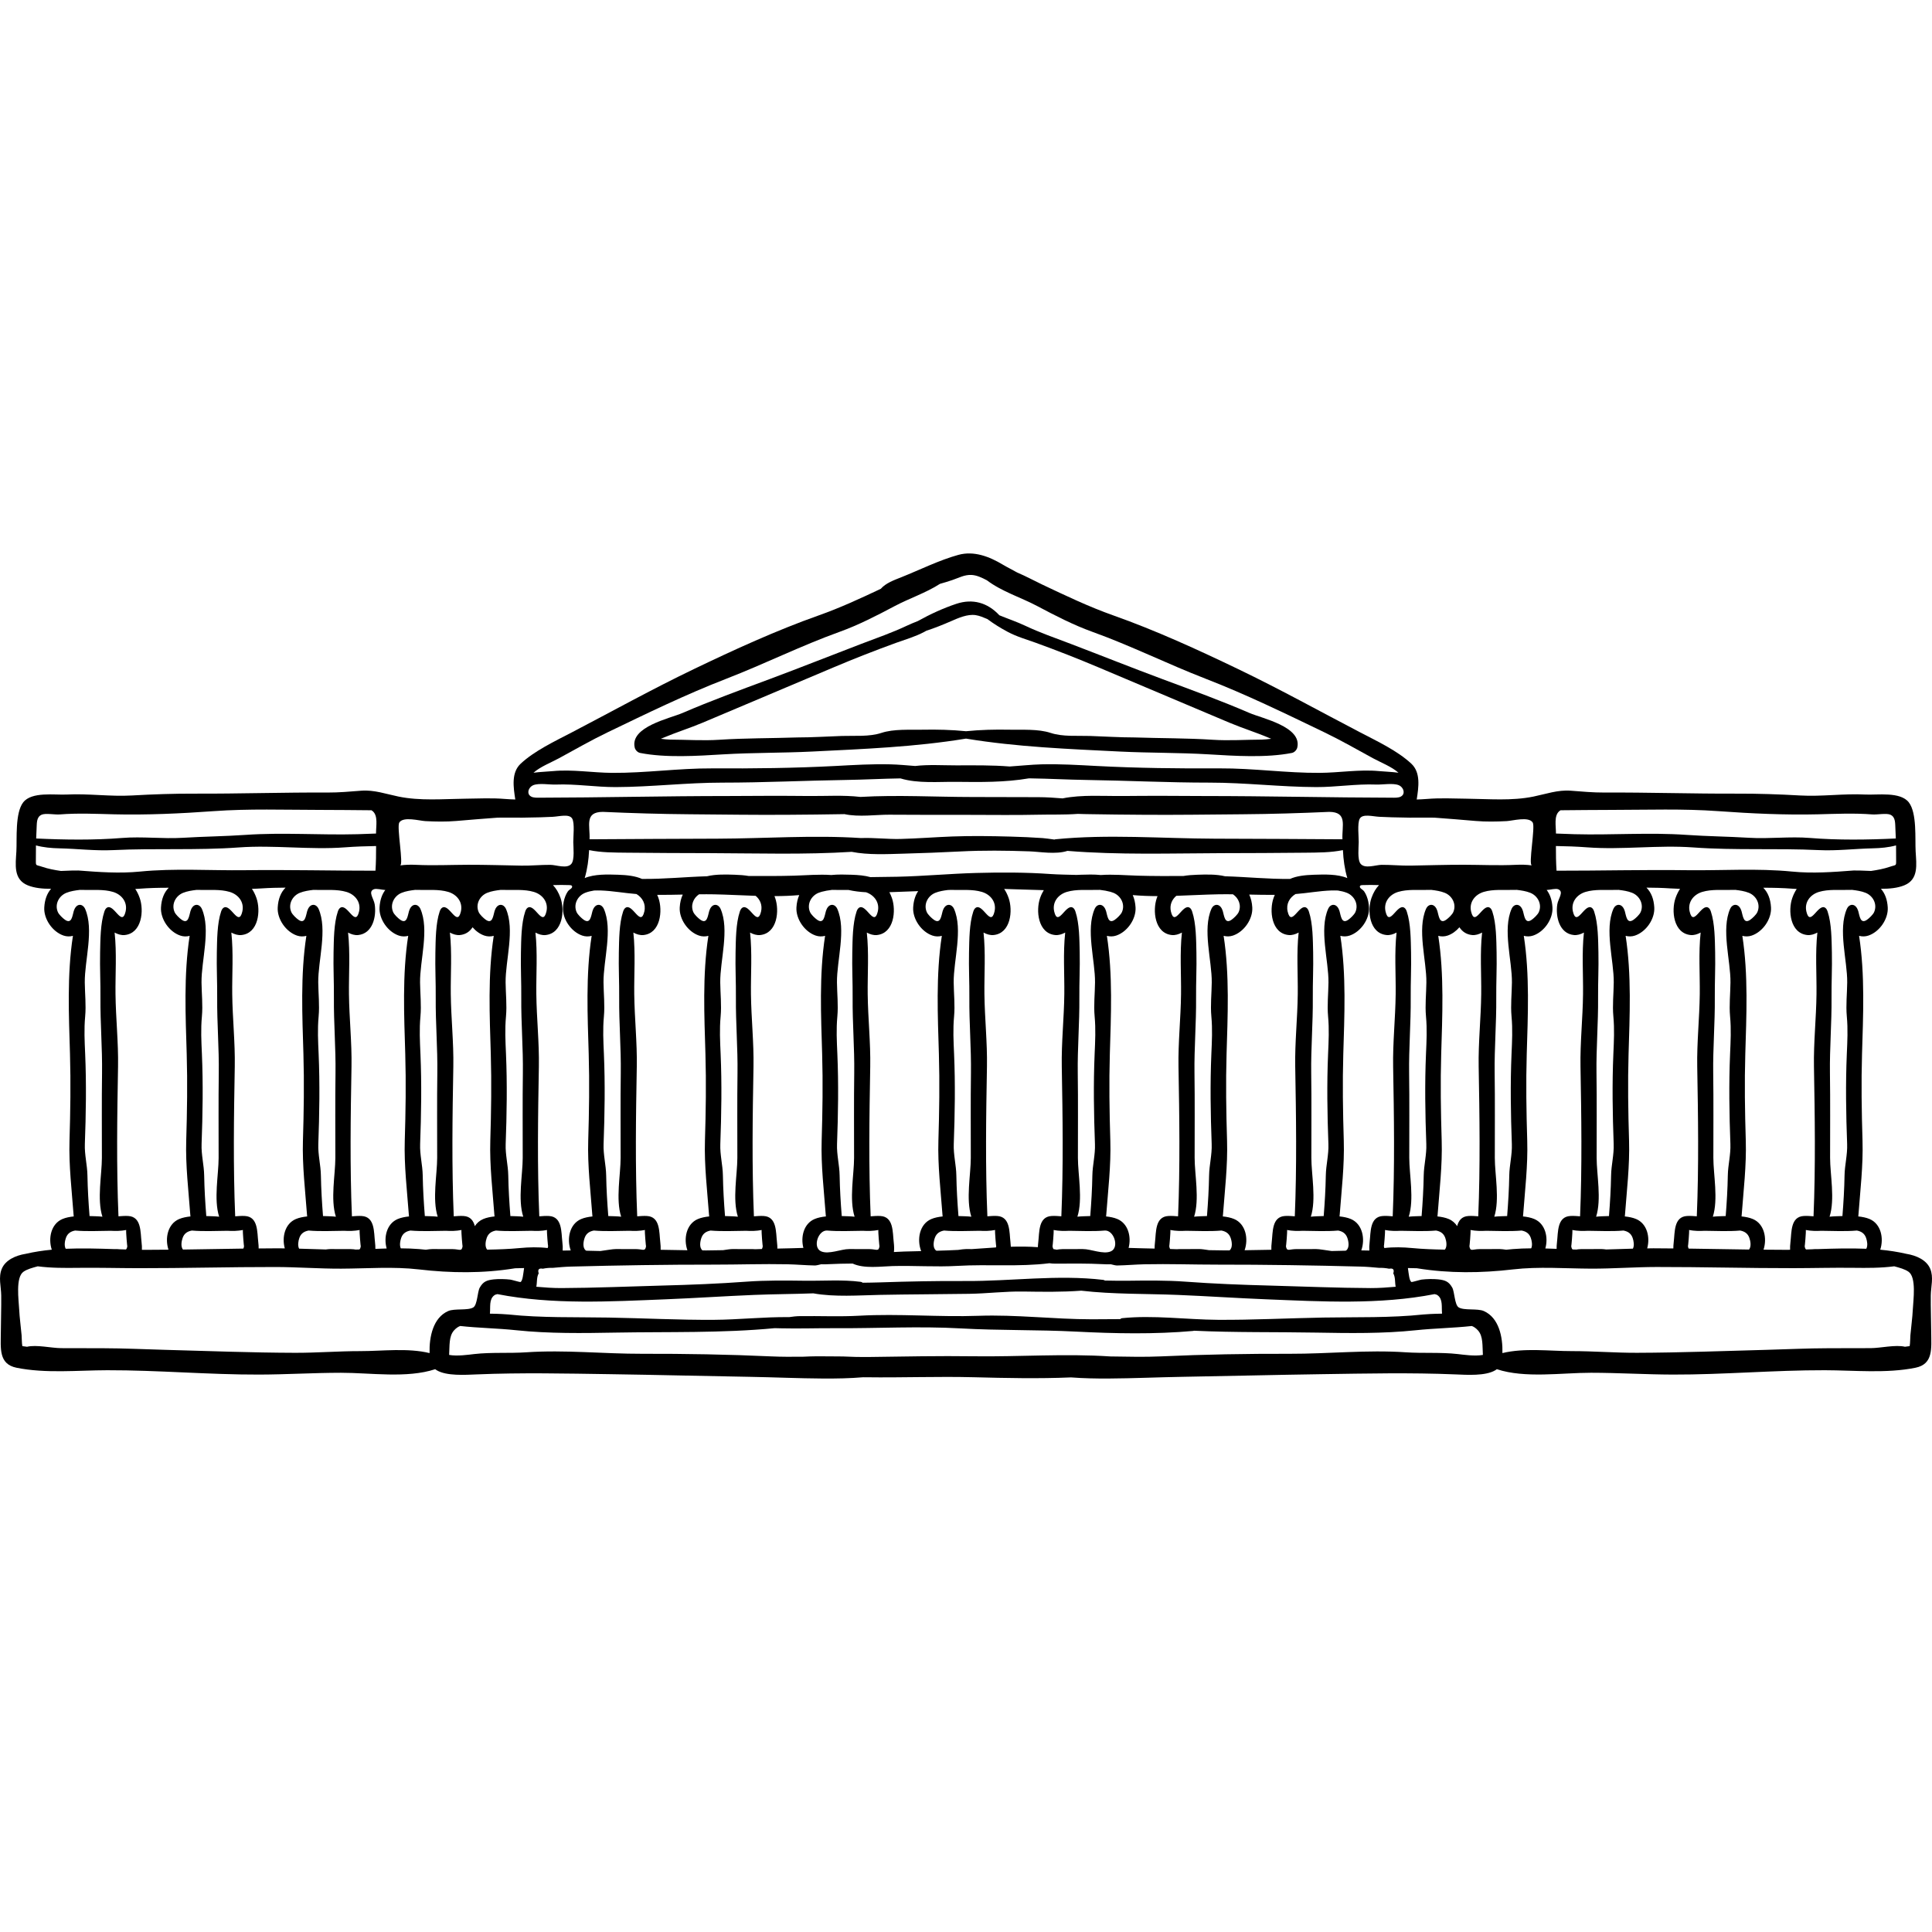 <?xml version="1.0" encoding="iso-8859-1"?>
<!-- Generator: Adobe Illustrator 19.0.0, SVG Export Plug-In . SVG Version: 6.00 Build 0)  -->
<svg version="1.1" id="Layer_1" xmlns="http://www.w3.org/2000/svg" xmlns:xlink="http://www.w3.org/1999/xlink" x="0px" y="0px"
	 viewBox="0 0 512 512" style="enable-background:new 0 0 512 512;" xml:space="preserve">
<g>
	<g>
		<path d="M511.68,343.313c0.03-2.378,0.799-4.806-0.159-7.088c-0.956-2.278-3.598-3.514-6.35-3.952
			c-2.254-0.521-4.556-0.872-6.889-1.091c0.992-3.002,0.216-6.844-2.825-8.129c-0.88-0.371-1.918-0.576-3.004-0.69
			c0.011-0.067,0.029-0.128,0.034-0.199c0.488-6.582,1.301-13.308,1.099-19.876c-0.234-7.613-0.353-15.357-0.13-22.972
			c0.291-9.921,0.822-21.035-0.781-31.31c0.799,0.218,1.65,0.21,2.482-0.071c2.974-1.009,5.293-4.42,5.114-7.47
			c-0.121-2.033-0.711-3.679-1.807-4.928c2.218,0.024,4.412-0.193,6.182-0.913c3.863-1.572,3.216-5.512,3.017-9.01
			c-0.185-3.246,0.387-10.141-1.803-12.973c-2.247-2.909-8.339-1.916-11.533-2.079c-5.765-0.296-11.512,0.578-17.272,0.249
			c-5.577-0.32-11.186-0.508-16.774-0.487c-11.693,0.045-23.426-0.352-35.147-0.291c-2.985,0.016-5.975-0.272-8.922-0.491
			c-3.38-0.251-6.558,0.889-9.823,1.558c-5.753,1.178-11.808,0.632-17.637,0.565c-3.622-0.042-6.999-0.234-10.687,0.072
			c-0.859,0.071-1.737,0.108-2.62,0.137c0.507-3.282,1.094-7.131-1.421-9.481c-3.651-3.411-9.055-5.955-13.484-8.263
			c-10.799-5.629-21.332-11.49-32.352-16.782c-10.71-5.143-21.93-10.29-33.128-14.249c-6.498-2.298-12.658-5.247-18.891-8.2
			c-1.973-0.935-4.253-2.179-6.612-3.18c-1.251-0.718-2.581-1.351-3.775-2.067c-3.576-2.146-7.657-3.744-11.818-2.599
			c-5.034,1.385-10.179,3.956-15.062,5.905c-1.949,0.777-4.121,1.537-5.488,3.087c-5.415,2.56-10.815,5.054-16.471,7.054
			c-11.198,3.96-22.419,9.107-33.128,14.249c-11.02,5.291-21.553,11.152-32.352,16.782c-4.43,2.309-9.833,4.852-13.484,8.263
			c-2.515,2.35-1.929,6.199-1.421,9.481c-0.883-0.029-1.761-0.066-2.62-0.137c-3.687-0.306-7.065-0.114-10.687-0.072
			c-5.828,0.067-11.883,0.614-17.637-0.565c-3.267-0.67-6.443-1.809-9.823-1.558c-2.947,0.219-5.938,0.507-8.922,0.491
			c-11.72-0.061-23.453,0.336-35.146,0.291c-5.59-0.021-11.197,0.167-16.774,0.487c-5.759,0.329-11.506-0.545-17.272-0.249
			c-3.195,0.164-9.285-0.83-11.533,2.079c-2.189,2.832-1.617,9.727-1.803,12.973c-0.2,3.498-0.846,7.438,3.017,9.01
			c1.771,0.72,3.964,0.938,6.182,0.913c-1.095,1.249-1.686,2.896-1.807,4.928c-0.181,3.049,2.138,6.461,5.114,7.47
			c0.832,0.282,1.683,0.289,2.482,0.071c-1.601,10.275-1.07,21.388-0.781,31.31c0.223,7.615,0.103,15.359-0.13,22.972
			c-0.201,6.567,0.612,13.293,1.099,19.876c0.005,0.07,0.024,0.132,0.034,0.199c-1.086,0.113-2.124,0.318-3.004,0.69
			c-3.042,1.285-3.817,5.128-2.825,8.129c-2.333,0.218-4.634,0.57-6.889,1.091c-2.752,0.438-5.394,1.673-6.35,3.952
			c-0.958,2.283-0.19,4.711-0.159,7.088c0.041,3.249-0.092,6.568-0.104,9.817c-0.016,4.136-0.617,8.368,4.16,9.336
			c7.718,1.563,16.229,0.676,24.048,0.659c13.446-0.029,26.853,1.19,40.294,1.152c7.225-0.021,14.415-0.472,21.627-0.478
			c7.839-0.008,17.486,1.525,24.983-0.945c0.117,0.085,0.23,0.17,0.369,0.255c2.607,1.589,7.581,1.247,10.697,1.118
			c11.791-0.491,23.548-0.227,35.351-0.055c12.29,0.18,24.574,0.495,36.872,0.701c6.526,0.11,13.046,0.418,19.586,0.452
			c3.421,0.018,7.007-0.043,10.533-0.338c0.257,0.001,0.517,0,0.771,0.003c9.505,0.131,19.044-0.252,28.54-0.009
			c8.496,0.219,17.164,0.41,25.786,0.045c3.343,0.255,6.729,0.314,9.968,0.297c6.539-0.036,13.059-0.342,19.586-0.452
			c12.298-0.206,24.582-0.522,36.872-0.701c11.802-0.172,23.559-0.435,35.35,0.055c3.116,0.129,8.09,0.472,10.697-1.118
			c0.139-0.085,0.252-0.17,0.369-0.255c7.499,2.47,17.144,0.938,24.983,0.945c7.211,0.006,14.402,0.458,21.627,0.478
			c13.44,0.038,26.848-1.182,40.294-1.152c7.82,0.017,16.329,0.903,24.048-0.659c4.777-0.968,4.176-5.2,4.16-9.336
			C511.771,349.882,511.638,346.562,511.68,343.313z M494.528,328.044c0.283,0.793,0.515,2.074,0.057,2.894
			c-4.271-0.183-8.6-0.052-12.874,0.088c-0.268,0.001-0.536,0-0.805,0.002c-0.282,0.002-0.526,0.023-0.752,0.048
			c-0.506,0.016-1.011,0.031-1.515,0.045c-0.186-0.117-0.305-0.365-0.382-0.882c0.033,0.223,0.385-3.772,0.3-4.276
			c1.414,0.272,2.776,0.286,4.133,0.209c3.1,0.037,6.37,0.194,9.398-0.065C493.17,326.306,494.084,326.8,494.528,328.044z
			 M464.522,323.054c-0.881-0.372-1.918-0.576-3.004-0.69c0.011-0.067,0.029-0.128,0.034-0.199
			c0.488-6.582,1.301-13.308,1.099-19.876c-0.234-7.613-0.353-15.357-0.13-22.972c0.291-9.921,0.822-21.035-0.781-31.31
			c0.799,0.218,1.65,0.21,2.482-0.071c2.974-1.009,5.293-4.42,5.114-7.47c-0.129-2.184-0.79-3.928-2.048-5.204
			c2.606-0.004,5.214,0.058,7.823,0.26c0.346,0.027,0.692,0.043,1.038,0.065c-0.452,0.668-0.845,1.449-1.172,2.374
			c-1.179,3.339-0.586,9.398,4.01,9.837c0.832,0.08,1.768-0.185,2.636-0.657c-0.583,5.373-0.172,11.08-0.233,16.295
			c-0.074,6.441-0.787,12.827-0.673,19.246c0.235,13.149,0.436,26.516-0.113,39.651c-0.88-0.075-1.752-0.132-2.585-0.085
			c-3.535,0.202-3.214,4.274-3.529,6.914c-0.09,0.76-0.127,1.44-0.099,2.045c-0.409,0.003-0.819,0.01-1.225,0.01
			c-1.939,0.001-3.878-0.022-5.817-0.04C468.339,328.178,467.563,324.337,464.522,323.054z M433.588,323.054
			c-0.88-0.372-1.918-0.576-3.004-0.69c0.011-0.067,0.029-0.128,0.034-0.199c0.488-6.582,1.301-13.308,1.099-19.876
			c-0.234-7.613-0.353-15.357-0.13-22.972c0.291-9.921,0.822-21.035-0.78-31.31c0.799,0.218,1.65,0.21,2.481-0.071
			c2.974-1.009,5.293-4.42,5.114-7.47c-0.13-2.199-0.798-3.955-2.075-5.234c2.117,0.011,4.232,0.059,6.343,0.204
			c0.856,0.058,1.711,0.082,2.567,0.115c-0.462,0.675-0.861,1.47-1.194,2.41c-1.179,3.339-0.586,9.398,4.01,9.837
			c0.832,0.08,1.768-0.185,2.636-0.657c-0.583,5.373-0.172,11.08-0.233,16.295c-0.075,6.441-0.787,12.827-0.673,19.246
			c0.235,13.149,0.436,26.516-0.113,39.651c-0.88-0.075-1.752-0.132-2.585-0.085c-3.535,0.202-3.213,4.274-3.529,6.914
			c-0.073,0.617-0.108,1.177-0.106,1.691c-1.757-0.017-3.514-0.04-5.272-0.041c-0.553,0-1.105,0.018-1.658,0.024
			C437.345,327.893,436.515,324.289,433.588,323.054z M416.69,325.963c1.414,0.272,2.776,0.286,4.133,0.209
			c3.1,0.037,6.37,0.194,9.398-0.065c1.081,0.198,1.996,0.692,2.44,1.936c0.28,0.783,0.508,2.043,0.073,2.863
			c-2.36,0.069-4.718,0.153-7.08,0.215c-0.497-0.066-0.924-0.11-1.232-0.108c-1.794,0.015-3.589-0.005-5.383,0.012
			c-0.538,0.005-0.957,0.068-1.3,0.12c-0.323-0.009-0.646-0.017-0.97-0.028c-0.184-0.118-0.303-0.366-0.379-0.88
			C416.423,330.462,416.777,326.467,416.69,325.963z M427.661,260.365c-0.032,2.981-0.375,6.02-0.103,8.987
			c0.315,3.45,0.148,6.515-0.001,9.965c-0.339,7.887-0.207,15.986,0.085,23.872c0.106,2.853-0.637,5.505-0.686,8.338
			c-0.061,3.594-0.271,7.063-0.552,10.639c-0.003,0.036,0.003,0.066,0.002,0.1c-0.655,0.019-1.288,0.044-1.865,0.061
			c-0.513,0.016-1.032,0.059-1.552,0.112c1.472-4.614,0.143-11.151,0.138-15.577c-0.009-7.481,0.065-14.968-0.04-22.45
			c-0.094-6.687,0.483-13.285,0.422-19.99c-0.036-4,0.18-7.999,0.09-12c-0.073-3.295-0.073-7.7-1.124-10.831
			c-0.127-0.38-0.298-0.77-0.623-1.005c-1.88-1.349-4.006,5.273-5.006,0.991c-0.588-2.518,1.064-4.536,3.339-5.214
			c2.537-0.756,5.362-0.447,7.964-0.525c0.283-0.009,0.542-0.011,0.8-0.013c1.233,0.15,2.455,0.328,3.574,0.775
			c1.979,0.788,3.183,3.03,2.269,5.114c-0.294,0.67-1.281,1.604-1.879,2.026c-1.789,1.261-1.959-1.028-2.33-2.301
			c-0.229-0.785-0.771-1.624-1.588-1.65c-0.615-0.02-1.158,0.459-1.407,1.022C425.14,246.338,427.724,254.539,427.661,260.365z
			 M458.593,260.365c-0.032,2.981-0.375,6.02-0.103,8.987c0.315,3.45,0.148,6.515-0.001,9.965
			c-0.339,7.887-0.207,15.986,0.085,23.872c0.106,2.853-0.637,5.505-0.686,8.338c-0.061,3.594-0.271,7.063-0.552,10.639
			c-0.003,0.036,0.003,0.066,0.002,0.1c-0.655,0.019-1.288,0.044-1.865,0.061c-0.511,0.016-1.03,0.059-1.552,0.112
			c1.472-4.614,0.143-11.151,0.138-15.577c-0.009-7.481,0.065-14.968-0.04-22.45c-0.094-6.687,0.483-13.285,0.422-19.99
			c-0.037-4,0.18-7.999,0.09-12c-0.073-3.295-0.073-7.7-1.124-10.831c-0.127-0.38-0.297-0.77-0.623-1.005
			c-1.88-1.349-4.006,5.273-5.006,0.991c-0.588-2.518,1.064-4.536,3.339-5.214c2.537-0.756,5.362-0.447,7.964-0.525
			c0.283-0.009,0.542-0.011,0.8-0.013c1.233,0.15,2.455,0.328,3.574,0.775c1.979,0.788,3.183,3.03,2.269,5.114
			c-0.294,0.67-1.281,1.604-1.879,2.026c-1.789,1.261-1.959-1.028-2.33-2.301c-0.229-0.785-0.771-1.624-1.588-1.65
			c-0.615-0.02-1.158,0.459-1.407,1.022C456.074,246.338,458.658,254.539,458.593,260.365z M447.624,325.963
			c1.414,0.272,2.776,0.286,4.133,0.209c3.1,0.037,6.37,0.194,9.398-0.065c1.081,0.198,1.995,0.692,2.44,1.936
			c0.309,0.864,0.558,2.308-0.083,3.101c-2.692-0.037-5.385-0.081-8.078-0.127c-0.025,0-0.055-0.002-0.078-0.002h-0.079
			c-2.588-0.045-5.176-0.088-7.766-0.124c-0.078-0.15-0.142-0.347-0.187-0.651C447.357,330.462,447.709,326.467,447.624,325.963z
			 M496.662,241.715c-0.294,0.67-1.281,1.604-1.879,2.026c-1.789,1.261-1.959-1.028-2.33-2.301c-0.229-0.785-0.771-1.624-1.588-1.65
			c-0.615-0.02-1.158,0.459-1.407,1.022c-2.45,5.525,0.134,13.728,0.07,19.552c-0.032,2.981-0.375,6.02-0.103,8.987
			c0.315,3.45,0.148,6.515-0.001,9.965c-0.339,7.887-0.207,15.986,0.085,23.872c0.106,2.853-0.637,5.504-0.686,8.338
			c-0.061,3.594-0.271,7.063-0.552,10.639c-0.003,0.036,0.003,0.066,0.002,0.1c-0.655,0.019-1.288,0.044-1.865,0.061
			c-0.511,0.016-1.032,0.059-1.552,0.112c1.472-4.614,0.143-11.151,0.138-15.577c-0.009-7.482,0.065-14.968-0.04-22.45
			c-0.094-6.687,0.483-13.285,0.422-19.99c-0.037-4,0.18-7.999,0.09-12c-0.073-3.295-0.073-7.7-1.124-10.831
			c-0.127-0.38-0.297-0.77-0.623-1.005c-1.88-1.349-4.006,5.273-5.006,0.991c-0.588-2.518,1.064-4.536,3.339-5.214
			c2.537-0.756,5.362-0.447,7.964-0.526c0.283-0.009,0.542-0.011,0.8-0.013c1.233,0.15,2.455,0.328,3.575,0.775
			C496.372,237.39,497.575,239.631,496.662,241.715z M502.489,227.049c-0.019,2.716,0.296,1.981-1.685,2.663
			c-1.57,0.541-3.256,0.851-4.953,1.099c-2.258-0.108-4.209-0.153-4.639-0.12c-5.461,0.417-10.838,0.822-16.299,0.283
			c-9.214-0.909-18.57-0.242-27.81-0.362c-11.525-0.149-23.072,0.146-34.606,0.133c-0.143-2.172-0.172-4.353-0.165-6.541
			c2.746,0.048,5.491,0.137,8.196,0.344c9.341,0.712,18.819-0.653,28.213,0.031c11.113,0.809,22.217,0.172,33.302,0.708
			c4.721,0.228,9.502-0.369,14.22-0.473c2.158-0.047,4.201-0.234,6.21-0.773C502.487,225.045,502.497,226.048,502.489,227.049z
			 M413.217,214.974c0.107-0.09,0.221-0.17,0.338-0.247c4.531-0.038,9.063-0.091,13.596-0.095c9.404-0.008,18.9-0.348,28.271,0.333
			c8.572,0.622,17.729,1.05,26.314,0.836c4.865-0.121,9.598-0.348,14.449,0.031c1.293,0.101,3.769-0.395,4.795,0.079
			c1.456,0.673,1.224,2.327,1.336,4.04c0.05,0.752,0.069,1.503,0.096,2.256c-7.458,0.354-15.345,0.464-22.733-0.138
			c-5.397-0.44-10.79,0.281-16.186-0.049c-5.514-0.338-11.041-0.381-16.551-0.767c-9.836-0.688-19.818,0.083-29.656-0.179
			c-1.652-0.044-3.296-0.112-4.941-0.177c0-0.018,0-0.038,0-0.056C412.35,218.896,411.774,216.203,413.217,214.974z
			 M411.417,240.464c-0.111-1.864-0.609-3.411-1.539-4.619c0.036-0.001,0.071,0.001,0.107,0c0.753-0.016,2.279-0.468,2.961-0.181
			c1.594,0.671-0.012,2.458-0.248,4.001c-0.494,3.232,0.529,7.761,4.42,8.133c0.833,0.08,1.769-0.185,2.637-0.657
			c-0.583,5.373-0.172,11.08-0.233,16.295c-0.074,6.441-0.787,12.827-0.673,19.246c0.235,13.149,0.436,26.516-0.113,39.651
			c-0.88-0.075-1.752-0.132-2.585-0.085c-3.535,0.202-3.214,4.274-3.529,6.914c-0.079,0.659-0.114,1.254-0.104,1.796
			c-0.996-0.039-1.993-0.074-2.989-0.101c0.833-2.949,0.008-6.567-2.927-7.806c-0.88-0.371-1.918-0.576-3.004-0.69
			c0.011-0.067,0.029-0.128,0.034-0.199c0.488-6.582,1.301-13.308,1.099-19.876c-0.234-7.613-0.353-15.357-0.13-22.972
			c0.291-9.921,0.822-21.035-0.781-31.31c0.799,0.217,1.65,0.21,2.482-0.071C409.278,246.924,411.597,243.513,411.417,240.464z
			 M122.594,330.239c-0.231,1.542-0.771,0.807-2.649,0.788c-1.794-0.018-3.589,0.003-5.383-0.012
			c-0.404-0.003-1.013,0.073-1.72,0.175c-0.598-0.058-1.191-0.123-1.793-0.173c-1.603-0.135-3.22-0.182-4.84-0.193
			c-0.379-0.822-0.157-2.023,0.114-2.781c0.445-1.244,1.359-1.738,2.44-1.936c3.028,0.258,6.298,0.101,9.398,0.065
			c1.357,0.078,2.719,0.064,4.133-0.209C122.209,326.467,122.561,330.462,122.594,330.239z M120.247,322.335
			c-0.549-13.136-0.348-26.503-0.113-39.651c0.115-6.42-0.598-12.805-0.673-19.246c-0.06-5.215,0.349-10.922-0.233-16.295
			c0.868,0.472,1.804,0.735,2.636,0.657c1.557-0.149,2.645-0.95,3.369-2.063c0.862,0.998,1.938,1.797,3.13,2.201
			c0.832,0.282,1.683,0.289,2.482,0.071c-1.601,10.275-1.07,21.388-0.781,31.31c0.223,7.615,0.103,15.359-0.13,22.972
			c-0.201,6.567,0.612,13.293,1.099,19.876c0.005,0.07,0.024,0.132,0.034,0.199c-1.086,0.113-2.124,0.318-3.004,0.69
			c-0.963,0.407-1.699,1.07-2.225,1.882c-0.387-1.441-1.18-2.581-3.007-2.687C121.999,322.202,121.126,322.259,120.247,322.335z
			 M148.543,237.961c-0.513-1.451-1.189-2.551-2.004-3.398c1.481-0.047,2.963-0.061,4.445-0.001c0.224,0.01,0.487,0.042,0.598,0.237
			c0.131,0.229-0.044,0.517-0.25,0.683c-0.323,0.258-0.659,0.463-0.891,0.812c-0.253,0.38-0.459,0.795-0.628,1.219
			c-0.375,0.94-0.555,1.948-0.614,2.956c-0.18,3.049,2.14,6.461,5.114,7.47c0.832,0.282,1.683,0.289,2.482,0.071
			c-1.602,10.275-1.07,21.388-0.781,31.31c0.223,7.615,0.103,15.359-0.13,22.972c-0.201,6.567,0.612,13.293,1.099,19.876
			c0.005,0.07,0.024,0.132,0.034,0.199c-1.088,0.113-2.124,0.318-3.004,0.69c-3.105,1.311-3.855,5.292-2.766,8.319
			c-0.714-0.002-1.422,0.017-2.132,0.038c0.047-0.655,0.017-1.399-0.084-2.246c-0.315-2.641,0.005-6.713-3.529-6.914
			c-0.833-0.047-1.706,0.01-2.585,0.085c-0.549-13.136-0.348-26.503-0.113-39.651c0.115-6.42-0.598-12.805-0.673-19.246
			c-0.06-5.215,0.349-10.922-0.233-16.295c0.868,0.472,1.804,0.735,2.636,0.657C149.129,247.359,149.722,241.3,148.543,237.961z
			 M355.761,222.42c-11.281-0.081-22.591-0.125-33.885-0.161c-14.006-0.046-28.241-1.233-42.187,0.159
			c-0.101,0.01-0.176,0.051-0.265,0.073c-1.177-0.157-2.309-0.333-3.113-0.389c-2.863-0.199-5.64-0.32-8.515-0.397
			c-5.167-0.139-10.219-0.225-15.395-0.03c-4.604,0.173-9.217,0.542-13.831,0.66c-3.302,0.085-6.951-0.379-10.425-0.242
			c-12.609-0.826-25.408,0.123-38.022,0.165c-11.293,0.038-22.604,0.082-33.885,0.161c0.178-3.575-1.428-7.225,3.497-7.266
			c7.66,0.344,15.312,0.576,23.013,0.635c8.888,0.068,17.781,0.212,26.67,0.132c4.566-0.041,9.134-0.065,13.699-0.157
			c0.227-0.004,0.453-0.008,0.679-0.011c3.79,0.833,8.497,0.127,11.819,0.15c7.043,0.047,14.085,0.046,21.129,0.043
			c6.177-0.003,12.276,0.101,18.422-0.042c3.402-0.08,6.983,0.049,10.489-0.219c1.06,0.053,2.137,0.056,3.226,0.078
			c4.564,0.093,9.133,0.116,13.699,0.157c8.888,0.08,17.781-0.065,26.67-0.132c7.702-0.059,15.354-0.292,23.013-0.635
			C357.189,215.195,355.583,218.845,355.761,222.42z M166.142,225.972c7.357,0.087,14.713,0.095,22.07,0.12
			c12.427,0.041,25.049,0.433,37.492-0.348c4.409,0.875,9.417,0.602,13.665,0.486c4.992-0.138,10.019-0.323,14.991-0.581
			c6.105-0.318,12.318-0.251,18.433-0.033c2.745,0.098,7.027,0.884,10.085-0.125c13.544,1.104,27.342,0.648,40.908,0.603
			c7.357-0.025,14.713-0.032,22.07-0.12c3.486-0.041,6.77-0.019,10.031-0.687c0.124,2.585,0.448,4.953,1.161,7.413
			c-2.608-1.088-6.043-0.974-8.815-0.885c-2.446,0.08-4.587,0.321-6.359,1.107c-5.754,0.071-11.476-0.537-17.233-0.702
			c-2.345-0.57-5.067-0.478-7.341-0.405c-1.335,0.043-2.579,0.136-3.722,0.336c-4.005,0.014-8.009,0.027-12.005-0.088
			c-3.234-0.093-6.59-0.403-9.856-0.174c-1.809-0.188-3.697-0.128-5.349-0.074c-0.366,0.012-0.724,0.029-1.076,0.048
			c-2.355-0.071-4.708-0.083-6.922-0.239c-6.547-0.463-13.21-0.461-19.778-0.28c-6.954,0.192-13.86,0.853-20.817,1.001
			c-2.359,0.051-4.732,0.068-7.106,0.1c-1.484-0.417-3.171-0.572-5.037-0.631c-1.653-0.053-3.54-0.114-5.349,0.074
			c-3.266-0.228-6.622,0.081-9.856,0.174c-3.997,0.115-8.002,0.102-12.005,0.088c-1.145-0.2-2.387-0.293-3.722-0.336
			c-2.275-0.073-4.997-0.165-7.341,0.405c-5.756,0.165-11.478,0.772-17.233,0.702c-1.771-0.786-3.913-1.027-6.359-1.107
			c-2.773-0.089-6.207-0.202-8.815,0.885c0.713-2.459,1.037-4.827,1.161-7.413C159.372,225.953,162.656,225.932,166.142,225.972z
			 M362.801,240.464c-0.06-1.005-0.24-2.013-0.615-2.953c-0.169-0.424-0.375-0.839-0.628-1.219
			c-0.233-0.348-0.569-0.553-0.892-0.812c-0.207-0.165-0.381-0.453-0.25-0.683c0.111-0.195,0.374-0.227,0.598-0.237
			c1.482-0.061,2.964-0.047,4.445,0.001c-0.815,0.847-1.491,1.947-2.004,3.398c-1.179,3.339-0.586,9.398,4.01,9.837
			c0.832,0.08,1.768-0.185,2.636-0.657c-0.583,5.373-0.172,11.08-0.233,16.295c-0.074,6.441-0.787,12.827-0.673,19.246
			c0.235,13.149,0.436,26.516-0.113,39.651c-0.88-0.075-1.752-0.132-2.585-0.085c-3.535,0.202-3.214,4.274-3.529,6.914
			c-0.101,0.847-0.131,1.591-0.084,2.246c-0.708-0.02-1.418-0.04-2.132-0.038c1.088-3.027,0.339-7.008-2.766-8.319
			c-0.88-0.372-1.918-0.576-3.004-0.69c0.011-0.067,0.029-0.128,0.034-0.199c0.488-6.582,1.301-13.308,1.099-19.876
			c-0.234-7.613-0.353-15.357-0.13-22.972c0.291-9.921,0.822-21.035-0.781-31.31c0.799,0.217,1.65,0.21,2.482-0.071
			C360.661,246.924,362.981,243.513,362.801,240.464z M378.006,260.365c-0.032,2.981-0.375,6.02-0.103,8.987
			c0.315,3.45,0.148,6.515-0.001,9.965c-0.339,7.887-0.207,15.986,0.085,23.872c0.106,2.853-0.637,5.505-0.686,8.338
			c-0.061,3.594-0.271,7.063-0.552,10.639c-0.003,0.036,0.003,0.066,0.002,0.1c-0.655,0.019-1.288,0.044-1.865,0.061
			c-0.513,0.016-1.032,0.059-1.552,0.112c1.472-4.614,0.143-11.151,0.138-15.577c-0.009-7.481,0.065-14.968-0.04-22.45
			c-0.094-6.687,0.484-13.285,0.422-19.99c-0.037-4,0.18-7.999,0.09-12c-0.073-3.295-0.073-7.7-1.124-10.831
			c-0.127-0.38-0.297-0.77-0.623-1.005c-1.88-1.349-4.006,5.273-5.006,0.991c-0.588-2.518,1.064-4.536,3.339-5.214
			c2.537-0.756,5.362-0.447,7.964-0.525c0.283-0.009,0.542-0.011,0.8-0.013c1.233,0.15,2.455,0.328,3.574,0.775
			c1.979,0.788,3.183,3.03,2.269,5.114c-0.294,0.67-1.281,1.604-1.879,2.026c-1.789,1.261-1.959-1.028-2.33-2.301
			c-0.229-0.785-0.771-1.624-1.588-1.65c-0.615-0.02-1.158,0.459-1.407,1.022C375.486,246.338,378.07,254.539,378.006,260.365z
			 M369.866,341.005c-2.214,0.193-4.435,0.359-6.62,0.35c-8.91-0.036-17.809-0.432-26.702-0.665
			c-7.49-0.197-14.962-0.485-22.393-1.036c-5.051-0.375-10.373-0.307-15.445-0.243c-1.952,0.025-3.921-0.023-5.889-0.051
			c-0.139-0.088-0.291-0.159-0.464-0.18c-12.097-1.434-24.446,0.375-36.514,0.303c-7.578-0.046-15.122,0.109-22.685,0.364
			c-1.508,0.051-3.02,0.07-4.533,0.089c-0.145-0.116-0.31-0.208-0.503-0.234c-4.885-0.632-9.906-0.23-14.828-0.293
			c-5.072-0.064-10.393-0.131-15.444,0.243c-7.431,0.551-14.903,0.839-22.393,1.036c-8.893,0.234-17.791,0.63-26.702,0.665
			c-2.185,0.009-4.406-0.157-6.62-0.35c0.236-1.184,0.041-2.547,0.631-3.545c-0.323-1.019,0.044-1.431,1.101-1.236
			c0.874-0.181,1.759-0.257,2.654-0.229c1.595-0.143,3.183-0.292,4.783-0.334c12.659-0.333,25.236-0.531,37.919-0.52
			c6.512,0.004,12.959-0.229,19.463-0.094c2.426,0.051,4.852,0.279,7.265,0.32c0.338,0.005,0.987-0.148,1.68-0.323
			c0.607,0.038,1.252,0.015,1.955-0.021c2.118-0.11,4.244-0.152,6.372-0.164c3.076,1.419,7.467,0.747,10.569,0.662
			c5.734-0.157,11.515,0.288,17.242-0.049c8.074-0.474,16.349,0.303,24.344-0.703c0.458,0.073,0.967,0.113,1.548,0.11
			c4.248-0.025,8.521-0.074,12.757,0.144c0.703,0.037,1.348,0.059,1.955,0.022c0.691,0.177,1.342,0.329,1.68,0.323
			c2.414-0.041,4.84-0.269,7.265-0.32c6.504-0.136,12.95,0.098,19.463,0.094c12.682-0.01,25.26,0.187,37.919,0.52
			c1.6,0.042,3.189,0.191,4.783,0.334c0.895-0.027,1.78,0.05,2.654,0.229c1.057-0.195,1.424,0.218,1.1,1.236
			C369.826,338.458,369.631,339.82,369.866,341.005z M174.492,237.961c-0.101-0.285-0.21-0.553-0.323-0.814
			c2.258,0.019,4.515-0.027,6.773-0.076c-0.46,0.979-0.732,2.106-0.808,3.395c-0.181,3.049,2.138,6.461,5.114,7.47
			c0.832,0.282,1.683,0.289,2.482,0.071c-1.602,10.275-1.07,21.388-0.781,31.31c0.223,7.615,0.103,15.359-0.13,22.972
			c-0.201,6.567,0.612,13.293,1.099,19.876c0.005,0.07,0.024,0.132,0.034,0.199c-1.088,0.113-2.125,0.318-3.004,0.69
			c-3.089,1.304-3.845,5.249-2.781,8.271c-2.358-0.041-4.724-0.094-7.087-0.121c0.027-0.604-0.009-1.281-0.099-2.04
			c-0.315-2.641,0.005-6.713-3.529-6.914c-0.833-0.047-1.706,0.01-2.585,0.085c-0.549-13.136-0.348-26.503-0.113-39.651
			c0.115-6.42-0.598-12.805-0.673-19.246c-0.06-5.215,0.349-10.922-0.233-16.295c0.868,0.472,1.804,0.735,2.636,0.657
			C175.077,247.359,175.67,241.3,174.492,237.961z M205.424,237.961c-0.059-0.168-0.127-0.32-0.191-0.479
			c2.206-0.006,4.406-0.084,6.576-0.275c-0.421,0.946-0.671,2.03-0.744,3.259c-0.181,3.049,2.14,6.461,5.114,7.47
			c0.832,0.282,1.683,0.289,2.481,0.071c-1.602,10.275-1.07,21.388-0.781,31.31c0.223,7.615,0.103,15.359-0.13,22.972
			c-0.201,6.567,0.612,13.293,1.099,19.876c0.005,0.07,0.024,0.132,0.034,0.199c-1.088,0.113-2.124,0.318-3.004,0.69
			c-2.883,1.217-3.736,4.735-2.973,7.655c-1.231,0.027-2.395,0.086-3.357,0.098c-1.18,0.015-2.356,0.049-3.533,0.08
			c0.004-0.522-0.03-1.093-0.106-1.722c-0.315-2.641,0.005-6.713-3.529-6.914c-0.833-0.047-1.706,0.01-2.585,0.085
			c-0.549-13.136-0.348-26.503-0.113-39.651c0.115-6.42-0.598-12.805-0.673-19.246c-0.06-5.215,0.349-10.922-0.233-16.295
			c0.868,0.472,1.804,0.735,2.636,0.657C206.01,247.359,206.603,241.3,205.424,237.961z M236.358,237.961
			c-0.198-0.56-0.423-1.06-0.667-1.521c0.039-0.001,0.076-0.002,0.115-0.003c2.51-0.096,5.013-0.185,7.518-0.277
			c-0.786,1.16-1.223,2.595-1.324,4.307c-0.18,3.049,2.14,6.461,5.114,7.47c0.832,0.282,1.683,0.289,2.482,0.071
			c-1.602,10.275-1.07,21.388-0.781,31.31c0.223,7.615,0.103,15.359-0.13,22.972c-0.201,6.567,0.612,13.293,1.099,19.876
			c0.005,0.07,0.024,0.132,0.034,0.199c-1.088,0.113-2.125,0.318-3.004,0.69c-3.169,1.338-3.881,5.453-2.694,8.501
			c-1.502,0.032-3.006,0.067-4.513,0.112c-0.904,0.027-1.81,0.075-2.714,0.129c0.098-0.741,0.074-1.614-0.047-2.632
			c-0.315-2.641,0.005-6.713-3.529-6.914c-0.833-0.047-1.706,0.01-2.585,0.085c-0.549-13.136-0.348-26.503-0.113-39.651
			c0.115-6.42-0.598-12.805-0.673-19.246c-0.06-5.215,0.349-10.922-0.233-16.295c0.868,0.472,1.804,0.735,2.636,0.657
			C236.944,247.359,237.537,241.3,236.358,237.961z M267.292,237.961c-0.328-0.929-0.723-1.713-1.177-2.383
			c3.509,0.087,7.009,0.25,10.502,0.323c-0.368,0.599-0.698,1.274-0.976,2.06c-1.179,3.339-0.586,9.398,4.01,9.837
			c0.832,0.08,1.768-0.185,2.636-0.657c-0.583,5.373-0.172,11.08-0.233,16.295c-0.074,6.441-0.787,12.827-0.673,19.246
			c0.235,13.149,0.436,26.516-0.113,39.651c-0.88-0.075-1.752-0.132-2.585-0.085c-3.535,0.202-3.214,4.274-3.529,6.914
			c-0.057,0.482-0.094,0.934-0.106,1.353c-2.347-0.173-4.76-0.186-7.171-0.115c-0.015-0.388-0.046-0.798-0.099-1.238
			c-0.315-2.641,0.005-6.713-3.529-6.914c-0.833-0.047-1.706,0.01-2.585,0.085c-0.549-13.136-0.348-26.503-0.113-39.651
			c0.115-6.42-0.598-12.805-0.673-19.246c-0.06-5.215,0.349-10.922-0.233-16.295c0.868,0.472,1.804,0.735,2.636,0.657
			C267.877,247.359,268.471,241.3,267.292,237.961z M300.933,240.465c-0.073-1.228-0.324-2.311-0.744-3.257
			c2.17,0.191,4.369,0.269,6.576,0.275c-0.064,0.159-0.13,0.31-0.191,0.479c-1.179,3.339-0.586,9.398,4.01,9.837
			c0.832,0.08,1.768-0.185,2.636-0.657c-0.583,5.373-0.172,11.08-0.233,16.295c-0.074,6.441-0.787,12.827-0.673,19.246
			c0.235,13.149,0.436,26.516-0.113,39.651c-0.88-0.075-1.752-0.132-2.585-0.085c-3.535,0.202-3.214,4.274-3.529,6.914
			c-0.075,0.629-0.11,1.2-0.106,1.722c-1.177-0.03-2.353-0.065-3.533-0.08c-0.963-0.012-2.127-0.071-3.357-0.098
			c0.763-2.92-0.09-6.438-2.973-7.655c-0.881-0.371-1.918-0.576-3.004-0.69c0.011-0.067,0.029-0.128,0.034-0.199
			c0.488-6.582,1.301-13.308,1.099-19.876c-0.234-7.613-0.353-15.357-0.13-22.972c0.291-9.921,0.822-21.035-0.781-31.31
			c0.799,0.218,1.65,0.21,2.482-0.071C298.794,246.925,301.113,243.514,300.933,240.465z M331.868,240.466
			c-0.078-1.289-0.35-2.416-0.81-3.395c2.258,0.05,4.514,0.096,6.773,0.076c-0.113,0.26-0.222,0.528-0.323,0.814
			c-1.179,3.339-0.586,9.398,4.01,9.837c0.832,0.08,1.768-0.185,2.636-0.657c-0.583,5.373-0.172,11.08-0.233,16.295
			c-0.074,6.441-0.787,12.827-0.673,19.246c0.235,13.149,0.436,26.516-0.113,39.651c-0.88-0.075-1.752-0.132-2.585-0.085
			c-3.535,0.202-3.214,4.274-3.529,6.914c-0.09,0.759-0.127,1.436-0.099,2.04c-2.364,0.027-4.729,0.08-7.087,0.121
			c1.064-3.021,0.308-6.967-2.781-8.271c-0.88-0.371-1.918-0.576-3.004-0.69c0.011-0.067,0.029-0.128,0.034-0.199
			c0.488-6.582,1.301-13.308,1.099-19.876c-0.234-7.613-0.353-15.357-0.13-22.972c0.291-9.921,0.822-21.035-0.781-31.31
			c0.799,0.218,1.65,0.21,2.482-0.071C329.729,246.927,332.048,243.515,331.868,240.466z M341.089,325.963
			c1.414,0.272,2.776,0.286,4.132,0.209c3.1,0.037,6.37,0.194,9.398-0.065c1.081,0.198,1.996,0.692,2.44,1.936
			c0.339,0.951,0.619,2.613-0.294,3.327c-0.039,0.03-0.092,0.052-0.138,0.078c-1.246,0.033-2.491,0.067-3.73,0.086
			c-1.609-0.209-3.26-0.525-4.077-0.518c-1.794,0.015-3.589-0.005-5.383,0.012c-0.797,0.008-1.343,0.138-1.736,0.176
			c-0.102-0.002-0.203-0.001-0.306-0.002c-0.326-0.043-0.503-0.264-0.607-0.962C340.822,330.462,341.175,326.467,341.089,325.963z
			 M310.155,325.963c1.414,0.272,2.776,0.286,4.133,0.209c3.1,0.037,6.37,0.194,9.398-0.065c1.081,0.198,1.995,0.692,2.44,1.936
			c0.339,0.95,0.619,2.61-0.292,3.324c-0.339,0.002-0.679,0.006-1.018,0.005c-1.475-0.002-2.945-0.033-4.416-0.065
			c-1.036-0.157-1.964-0.298-2.513-0.294c-1.794,0.015-3.589-0.005-5.383,0.012c-0.227,0.002-0.432,0.016-0.621,0.033
			c-0.596-0.021-1.191-0.04-1.786-0.06c-0.108-0.149-0.184-0.385-0.24-0.761C309.888,330.462,310.241,326.467,310.155,325.963z
			 M328.259,241.715c-0.294,0.67-1.281,1.604-1.879,2.026c-1.789,1.261-1.959-1.028-2.33-2.301c-0.229-0.785-0.771-1.624-1.588-1.65
			c-0.615-0.02-1.158,0.459-1.407,1.022c-2.45,5.525,0.134,13.728,0.07,19.552c-0.032,2.981-0.375,6.02-0.103,8.987
			c0.315,3.45,0.148,6.515-0.001,9.965c-0.339,7.887-0.207,15.986,0.085,23.872c0.106,2.853-0.637,5.504-0.686,8.338
			c-0.061,3.594-0.271,7.063-0.552,10.639c-0.003,0.036,0.003,0.066,0.002,0.1c-0.655,0.019-1.288,0.044-1.865,0.061
			c-0.511,0.016-1.031,0.059-1.552,0.112c1.472-4.614,0.143-11.151,0.138-15.577c-0.009-7.482,0.065-14.968-0.04-22.45
			c-0.094-6.687,0.483-13.285,0.422-19.99c-0.037-4,0.18-7.999,0.09-12c-0.073-3.295-0.073-7.7-1.124-10.831
			c-0.127-0.38-0.297-0.77-0.623-1.005c-1.88-1.349-4.006,5.273-5.006,0.991c-0.401-1.717,0.253-3.189,1.424-4.176
			c3.762-0.12,7.483-0.332,11.028-0.401c1.327-0.026,2.651-0.021,3.975-0.006C328.251,237.993,329.05,239.91,328.259,241.715z
			 M279.221,325.963c1.414,0.272,2.776,0.286,4.133,0.209c3.1,0.037,6.369,0.194,9.396-0.065c2.441-0.208,3.991,4.51,1.626,5.521
			c-2.045,0.874-5.258-0.631-7.422-0.613c-1.794,0.015-3.589-0.005-5.383,0.012c-0.66,0.006-1.148,0.1-1.523,0.154
			c-0.285-0.058-0.576-0.104-0.866-0.155c-0.118-0.146-0.201-0.389-0.261-0.787C278.955,330.462,279.307,326.467,279.221,325.963z
			 M297.326,241.715c-0.294,0.67-1.281,1.604-1.879,2.026c-1.789,1.261-1.959-1.028-2.33-2.301c-0.229-0.785-0.771-1.624-1.588-1.65
			c-0.615-0.02-1.158,0.459-1.407,1.022c-2.451,5.525,0.133,13.728,0.07,19.552c-0.032,2.981-0.375,6.02-0.103,8.987
			c0.315,3.45,0.148,6.515-0.001,9.965c-0.339,7.887-0.207,15.986,0.085,23.872c0.106,2.853-0.637,5.504-0.686,8.338
			c-0.061,3.594-0.271,7.063-0.552,10.639c-0.003,0.036,0.003,0.066,0.002,0.1c-0.655,0.019-1.288,0.044-1.865,0.061
			c-0.511,0.016-1.031,0.059-1.552,0.112c1.472-4.614,0.143-11.151,0.138-15.577c-0.009-7.482,0.065-14.968-0.04-22.45
			c-0.094-6.687,0.483-13.285,0.422-19.99c-0.037-4,0.18-7.999,0.091-12c-0.073-3.295-0.073-7.7-1.124-10.831
			c-0.127-0.38-0.297-0.77-0.623-1.005c-1.88-1.349-4.006,5.273-5.006,0.991c-0.588-2.518,1.064-4.536,3.339-5.214
			c2.537-0.756,5.362-0.447,7.964-0.526c0.283-0.009,0.542-0.011,0.8-0.013c0.491,0.06,0.979,0.129,1.462,0.214
			c0.437,0.11,0.881,0.201,1.322,0.296c0.268,0.078,0.532,0.163,0.79,0.266C297.036,237.39,298.239,239.631,297.326,241.715z
			 M264.011,330.239c-0.02,0.139-0.047,0.239-0.074,0.344c-2.162,0.129-4.286,0.293-6.326,0.436c-0.544,0-1.088,0.001-1.631-0.003
			c-0.467-0.004-1.211,0.099-2.061,0.226c-1.91,0.098-3.818,0.168-5.726,0.217c-0.054-0.028-0.113-0.054-0.157-0.088
			c-0.913-0.714-0.634-2.376-0.294-3.327c0.444-1.244,1.359-1.738,2.44-1.936c3.028,0.258,6.298,0.101,9.398,0.065
			c1.357,0.078,2.719,0.064,4.132-0.209C263.625,326.467,263.977,330.462,264.011,330.239z M263.554,241.579
			c-1,4.282-3.126-2.34-5.006-0.991c-0.325,0.234-0.495,0.625-0.623,1.005c-1.052,3.132-1.052,7.536-1.124,10.831
			c-0.088,4,0.127,7.999,0.09,12c-0.06,6.705,0.516,13.304,0.422,19.99c-0.104,7.481-0.031,14.968-0.04,22.45
			c-0.005,4.426-1.333,10.963,0.138,15.577c-0.521-0.054-1.04-0.097-1.552-0.112c-0.577-0.017-1.21-0.042-1.865-0.061
			c-0.001-0.034,0.005-0.065,0.002-0.1c-0.28-3.576-0.491-7.044-0.552-10.639c-0.048-2.834-0.791-5.484-0.686-8.338
			c0.293-7.886,0.424-15.984,0.085-23.872c-0.149-3.45-0.317-6.516-0.001-9.965c0.271-2.968-0.07-6.007-0.103-8.987
			c-0.064-5.825,2.52-14.027,0.07-19.552c-0.25-0.562-0.792-1.041-1.407-1.022c-0.817,0.026-1.359,0.866-1.588,1.65
			c-0.372,1.272-0.542,3.562-2.33,2.301c-0.598-0.422-1.585-1.356-1.879-2.027c-0.913-2.084,0.29-4.324,2.269-5.114
			c1.037-0.414,2.163-0.595,3.302-0.739c0.245-0.01,0.492-0.019,0.738-0.029c0.111,0.002,0.215,0.001,0.334,0.005
			c2.602,0.08,5.427-0.23,7.964,0.526C262.49,237.043,264.142,239.062,263.554,241.579z M233.078,330.239
			c-0.23,1.542-0.771,0.807-2.649,0.788c-1.794-0.018-3.589,0.003-5.383-0.012c-2.164-0.018-5.377,1.487-7.422,0.613
			c-2.366-1.011-0.816-5.73,1.626-5.521c3.027,0.258,6.297,0.101,9.396,0.065c1.357,0.078,2.719,0.064,4.133-0.209
			C232.691,326.467,233.045,330.462,233.078,330.239z M232.62,241.579c-1,4.282-3.126-2.34-5.006-0.991
			c-0.325,0.234-0.495,0.625-0.623,1.005c-1.052,3.132-1.052,7.536-1.124,10.831c-0.088,4,0.127,7.999,0.09,12
			c-0.06,6.705,0.516,13.304,0.422,19.99c-0.104,7.481-0.031,14.968-0.04,22.45c-0.005,4.426-1.333,10.963,0.138,15.577
			c-0.521-0.054-1.04-0.097-1.552-0.112c-0.577-0.017-1.21-0.042-1.865-0.061c-0.001-0.034,0.005-0.065,0.002-0.1
			c-0.28-3.576-0.491-7.044-0.552-10.639c-0.048-2.834-0.791-5.484-0.686-8.338c0.293-7.886,0.424-15.984,0.085-23.872
			c-0.149-3.45-0.317-6.516-0.001-9.965c0.271-2.968-0.07-6.007-0.103-8.987c-0.064-5.825,2.52-14.027,0.07-19.552
			c-0.25-0.562-0.792-1.041-1.407-1.022c-0.817,0.026-1.359,0.866-1.588,1.65c-0.372,1.272-0.542,3.562-2.33,2.301
			c-0.598-0.422-1.585-1.356-1.879-2.027c-0.913-2.084,0.29-4.324,2.269-5.114c0.257-0.103,0.522-0.188,0.79-0.266
			c0.443-0.095,0.885-0.186,1.322-0.296c0.482-0.084,0.97-0.154,1.462-0.214c0.258,0.002,0.517,0.004,0.8,0.013
			c1.147,0.036,2.338-0.003,3.529,0.006c1.549,0.351,3.101,0.529,4.676,0.613C231.667,237.204,233.187,239.154,232.62,241.579z
			 M202.144,330.239c-0.056,0.376-0.132,0.613-0.24,0.761c-0.595,0.019-1.191,0.039-1.786,0.06c-0.19-0.018-0.395-0.031-0.621-0.033
			c-1.794-0.018-3.589,0.003-5.383-0.012c-0.549-0.004-1.477,0.137-2.513,0.294c-1.471,0.031-2.941,0.061-4.416,0.065
			c-0.338,0.001-0.678-0.003-1.018-0.005c-0.911-0.715-0.631-2.374-0.292-3.324c0.444-1.244,1.359-1.738,2.44-1.936
			c3.028,0.258,6.298,0.101,9.398,0.065c1.357,0.078,2.719,0.064,4.133-0.209C201.758,326.467,202.111,330.462,202.144,330.239z
			 M201.687,241.579c-1,4.282-3.126-2.34-5.006-0.991c-0.325,0.234-0.495,0.625-0.623,1.005c-1.052,3.132-1.052,7.536-1.124,10.831
			c-0.088,4,0.127,7.999,0.09,12c-0.06,6.705,0.516,13.304,0.422,19.99c-0.104,7.481-0.031,14.968-0.04,22.45
			c-0.005,4.426-1.333,10.963,0.138,15.577c-0.521-0.054-1.04-0.097-1.552-0.112c-0.577-0.017-1.21-0.042-1.865-0.061
			c-0.001-0.034,0.005-0.065,0.002-0.1c-0.28-3.576-0.491-7.044-0.552-10.639c-0.048-2.834-0.791-5.484-0.686-8.338
			c0.293-7.886,0.424-15.984,0.085-23.872c-0.148-3.45-0.317-6.516-0.001-9.965c0.271-2.968-0.07-6.007-0.103-8.987
			c-0.064-5.825,2.52-14.027,0.07-19.552c-0.25-0.562-0.792-1.041-1.407-1.022c-0.817,0.026-1.359,0.866-1.588,1.65
			c-0.372,1.272-0.542,3.562-2.33,2.301c-0.598-0.422-1.585-1.356-1.879-2.027c-0.79-1.804,0.009-3.722,1.52-4.717
			c1.323-0.014,2.648-0.019,3.975,0.006c3.546,0.069,7.266,0.281,11.028,0.401C201.434,238.39,202.088,239.862,201.687,241.579z
			 M170.91,325.963c-0.086,0.504,0.267,4.499,0.3,4.276c-0.104,0.698-0.281,0.919-0.607,0.962c-0.102,0.001-0.205,0-0.306,0.002
			c-0.394-0.037-0.939-0.167-1.736-0.175c-1.794-0.018-3.589,0.003-5.383-0.012c-0.817-0.006-2.468,0.31-4.077,0.518
			c-1.239-0.019-2.484-0.052-3.73-0.086c-0.046-0.026-0.099-0.047-0.138-0.078c-0.913-0.714-0.634-2.376-0.294-3.327
			c0.444-1.244,1.359-1.738,2.44-1.936c3.028,0.258,6.298,0.101,9.398,0.065C168.134,326.25,169.496,326.236,170.91,325.963z
			 M359.193,241.715c-0.294,0.67-1.281,1.604-1.879,2.026c-1.789,1.261-1.959-1.028-2.33-2.301c-0.229-0.785-0.771-1.624-1.588-1.65
			c-0.615-0.02-1.158,0.459-1.407,1.022c-2.451,5.525,0.134,13.728,0.07,19.552c-0.032,2.981-0.375,6.02-0.103,8.987
			c0.315,3.45,0.148,6.515-0.001,9.965c-0.339,7.887-0.207,15.986,0.085,23.872c0.106,2.853-0.637,5.504-0.686,8.338
			c-0.061,3.594-0.271,7.063-0.552,10.639c-0.003,0.036,0.003,0.066,0.002,0.1c-0.655,0.019-1.288,0.044-1.865,0.061
			c-0.511,0.016-1.031,0.059-1.552,0.112c1.472-4.614,0.143-11.151,0.138-15.577c-0.009-7.482,0.065-14.968-0.04-22.45
			c-0.094-6.687,0.483-13.285,0.422-19.99c-0.036-4,0.18-7.999,0.09-12c-0.073-3.295-0.073-7.7-1.124-10.831
			c-0.127-0.38-0.297-0.77-0.623-1.005c-1.88-1.349-4.006,5.273-5.006,0.991c-0.472-2.02,0.509-3.705,2.086-4.647
			c3.154-0.243,6.257-0.828,9.427-0.944c0.593-0.022,1.19-0.005,1.784,0.008c0.82,0.131,1.625,0.306,2.381,0.607
			C358.903,237.39,360.107,239.631,359.193,241.715z M155.075,236.601c0.756-0.3,1.56-0.476,2.381-0.607
			c0.594-0.013,1.19-0.029,1.784-0.008c3.17,0.116,6.273,0.701,9.427,0.944c1.577,0.943,2.557,2.628,2.086,4.647
			c-1,4.282-3.126-2.34-5.006-0.991c-0.325,0.234-0.495,0.625-0.623,1.005c-1.052,3.132-1.052,7.536-1.124,10.831
			c-0.088,4,0.127,7.999,0.09,12c-0.06,6.705,0.516,13.304,0.422,19.99c-0.104,7.481-0.031,14.968-0.04,22.45
			c-0.005,4.426-1.333,10.963,0.138,15.577c-0.521-0.054-1.04-0.097-1.552-0.112c-0.577-0.017-1.21-0.042-1.865-0.061
			c-0.001-0.034,0.005-0.065,0.002-0.1c-0.28-3.576-0.491-7.044-0.552-10.639c-0.048-2.834-0.791-5.484-0.686-8.338
			c0.293-7.886,0.424-15.984,0.085-23.872c-0.149-3.45-0.317-6.516-0.001-9.965c0.271-2.968-0.07-6.007-0.103-8.987
			c-0.064-5.825,2.52-14.027,0.07-19.552c-0.25-0.562-0.792-1.041-1.407-1.022c-0.817,0.026-1.359,0.866-1.588,1.65
			c-0.372,1.272-0.542,3.562-2.33,2.301c-0.598-0.422-1.585-1.356-1.879-2.026C151.892,239.631,153.096,237.39,155.075,236.601z
			 M144.806,241.579c-1,4.282-3.126-2.34-5.006-0.991c-0.325,0.234-0.495,0.625-0.623,1.005c-1.052,3.132-1.052,7.536-1.124,10.831
			c-0.088,4,0.127,7.999,0.09,12c-0.06,6.705,0.516,13.304,0.422,19.99c-0.104,7.481-0.031,14.968-0.04,22.45
			c-0.004,4.426-1.333,10.963,0.138,15.577c-0.521-0.054-1.04-0.097-1.552-0.112c-0.577-0.017-1.21-0.042-1.865-0.061
			c-0.001-0.034,0.005-0.065,0.002-0.1c-0.28-3.576-0.491-7.044-0.552-10.639c-0.048-2.834-0.791-5.484-0.686-8.338
			c0.293-7.886,0.424-15.984,0.085-23.872c-0.149-3.45-0.317-6.516-0.001-9.965c0.271-2.968-0.07-6.007-0.103-8.987
			c-0.064-5.825,2.52-14.027,0.07-19.552c-0.25-0.562-0.793-1.041-1.407-1.022c-0.817,0.026-1.359,0.866-1.588,1.65
			c-0.372,1.272-0.542,3.562-2.33,2.301c-0.598-0.422-1.585-1.356-1.879-2.027c-0.913-2.084,0.29-4.324,2.269-5.114
			c1.12-0.446,2.342-0.625,3.575-0.775c0.258,0.002,0.517,0.004,0.8,0.013c2.602,0.08,5.427-0.23,7.964,0.526
			C143.742,237.043,145.394,239.062,144.806,241.579z M128.992,328.044c0.444-1.244,1.359-1.738,2.44-1.936
			c3.028,0.258,6.298,0.101,9.398,0.065c1.357,0.078,2.719,0.063,4.133-0.209c-0.086,0.504,0.267,4.499,0.3,4.276
			c-0.031,0.211-0.071,0.372-0.116,0.505c-2.466-0.294-5.011-0.223-7.363,0.002c-2.891,0.277-5.787,0.371-8.685,0.422
			C128.431,330.381,128.68,328.917,128.992,328.044z M176.469,344.327c7.824-0.312,15.628-0.845,23.405-1.162
			c5.191-0.211,10.438-0.22,15.669-0.415c5.661,1.02,12.045,0.517,17.613,0.406c7.908-0.157,15.828-0.157,23.744-0.282
			c4.755-0.075,9.497-0.682,14.253-0.606c5.121,0.081,10.278,0.158,15.391-0.226c8.466,0.983,17.097,0.779,25.581,1.123
			c7.778,0.317,15.582,0.85,23.405,1.162c14.733,0.588,30.052,1.482,44.631-1.372c0.333,0.052,0.628,0.151,0.859,0.327
			c1.409,1.074,0.963,3.09,1.14,4.85c-2.303,0.027-4.323,0.152-4.938,0.217c-8.695,0.928-17.802,0.662-26.543,0.817
			c-9.301,0.166-18.634,0.658-27.933,0.6c-8.329-0.052-17.109-1.295-25.4-0.433c-0.191,0.021-0.352,0.115-0.473,0.247
			c-2.527,0.016-5.047,0.043-7.542,0.043c-9.99-0.002-20.063-1.276-30.049-0.922c-10.487,0.371-21.046-0.609-31.558-0.024
			c-5.22,0.291-10.487,0.04-15.72,0.107c-0.959,0.012-1.911,0.122-2.859,0.265c-6.61-0.078-13.392,0.677-19.9,0.718
			c-9.299,0.058-18.632-0.434-27.933-0.6c-8.74-0.156-17.848,0.111-26.543-0.817c-0.615-0.066-2.635-0.191-4.938-0.217
			c0.178-1.759-0.269-3.776,1.14-4.85c0.232-0.177,0.528-0.275,0.859-0.327C146.416,345.808,161.736,344.915,176.469,344.327z
			 M366.853,330.744c-0.045-0.133-0.085-0.294-0.116-0.505c0.033,0.223,0.385-3.772,0.3-4.276c1.414,0.272,2.776,0.286,4.133,0.209
			c3.1,0.037,6.37,0.194,9.398-0.065c1.081,0.198,1.996,0.692,2.44,1.936c0.312,0.873,0.561,2.338-0.106,3.125
			c-2.899-0.051-5.794-0.145-8.685-0.422C371.864,330.521,369.319,330.45,366.853,330.744z M380.93,322.364
			c0.011-0.067,0.029-0.128,0.034-0.199c0.488-6.582,1.301-13.308,1.099-19.876c-0.234-7.613-0.353-15.357-0.13-22.972
			c0.291-9.921,0.822-21.035-0.78-31.31c0.799,0.218,1.65,0.21,2.482-0.071c1.192-0.404,2.268-1.203,3.13-2.201
			c0.725,1.113,1.813,1.914,3.369,2.063c0.832,0.08,1.768-0.185,2.636-0.657c-0.583,5.373-0.172,11.08-0.233,16.295
			c-0.074,6.441-0.787,12.827-0.673,19.246c0.235,13.149,0.436,26.516-0.113,39.651c-0.88-0.075-1.752-0.132-2.585-0.085
			c-1.827,0.104-2.621,1.246-3.007,2.687c-0.526-0.812-1.262-1.476-2.225-1.882C383.054,322.682,382.017,322.478,380.93,322.364z
			 M389.705,325.963c1.414,0.272,2.776,0.286,4.133,0.209c3.1,0.037,6.37,0.194,9.398-0.065c1.081,0.198,1.996,0.692,2.44,1.936
			c0.27,0.758,0.492,1.96,0.114,2.781c-1.621,0.011-3.237,0.058-4.84,0.193c-0.603,0.051-1.195,0.115-1.793,0.173
			c-0.706-0.102-1.316-0.18-1.72-0.176c-1.794,0.015-3.589-0.005-5.383,0.012c-1.877,0.018-2.417,0.754-2.649-0.788
			C389.438,330.462,389.79,326.467,389.705,325.963z M407.809,241.715c-0.294,0.67-1.281,1.604-1.879,2.026
			c-1.789,1.261-1.959-1.028-2.33-2.301c-0.229-0.785-0.771-1.624-1.588-1.65c-0.615-0.02-1.158,0.459-1.407,1.022
			c-2.45,5.525,0.134,13.728,0.07,19.552c-0.032,2.981-0.375,6.02-0.103,8.987c0.315,3.45,0.148,6.515-0.001,9.965
			c-0.339,7.887-0.207,15.986,0.085,23.872c0.106,2.853-0.637,5.504-0.686,8.338c-0.061,3.594-0.271,7.063-0.552,10.639
			c-0.003,0.036,0.003,0.066,0.002,0.1c-0.655,0.019-1.288,0.044-1.865,0.061c-0.511,0.016-1.032,0.059-1.552,0.112
			c1.472-4.614,0.143-11.151,0.138-15.577c-0.009-7.482,0.065-14.968-0.04-22.45c-0.094-6.687,0.483-13.285,0.422-19.99
			c-0.037-4,0.18-7.999,0.09-12c-0.073-3.295-0.073-7.7-1.124-10.831c-0.127-0.38-0.297-0.77-0.623-1.005
			c-1.88-1.349-4.006,5.273-5.006,0.991c-0.588-2.518,1.064-4.536,3.339-5.214c2.537-0.756,5.362-0.447,7.964-0.526
			c0.283-0.009,0.542-0.011,0.8-0.013c1.233,0.15,2.455,0.328,3.575,0.775C407.52,237.39,408.722,239.631,407.809,241.715z
			 M378.214,216.674c0.62-0.009,1.269,0.002,1.931,0.015c3.658,0.256,7.282,0.573,10.922,0.877c2.724,0.227,5.472,0.18,8.199,0.038
			c1.625-0.084,5.839-1.299,6.917,0.369c0.739,1.143-1.202,11.231-0.223,11.371c-1.38-0.198-2.787-0.227-4.212-0.158
			c-4.623,0.223-9.231-0.005-13.864-0.015c-4.687-0.01-9.373,0.148-14.06,0.226c-2.562,0.043-5.116-0.224-7.677-0.206
			c-1.579,0.012-4.451,1.143-5.592-0.297c-0.865-1.093-0.494-4.443-0.481-5.722c0.015-1.464-0.394-4.937,0.257-6.182
			c0.74-1.412,3.447-0.612,5.228-0.526c1.107,0.054,2.215,0.098,3.323,0.131C371.991,216.694,375.103,216.716,378.214,216.674z
			 M148.103,200.96c4.28-2.333,8.551-4.786,12.945-6.9c10.356-4.982,20.65-10.011,31.41-14.176
			c10.149-3.928,19.799-8.754,30.059-12.449c5.004-1.801,9.871-4.313,14.561-6.803c3.91-2.075,8.293-3.503,12.022-5.905
			c1.113-0.315,2.222-0.648,3.323-1.024c1.713-0.586,3.206-1.435,5.055-1.335c1.391,0.074,2.763,0.726,4.057,1.414
			c3.987,3.011,8.987,4.518,13.384,6.852c4.692,2.49,9.557,5.002,14.561,6.803c10.261,3.693,19.911,8.521,30.059,12.449
			c10.758,4.165,21.053,9.194,31.41,14.176c4.394,2.114,8.665,4.568,12.945,6.9c1.968,1.073,4.973,2.245,6.72,3.822
			c-1.713-0.248-3.486-0.273-5.185-0.437c-5.072-0.49-10.537,0.434-15.652,0.469c-8.84,0.062-17.654-1.237-26.508-1.19
			c-10.874,0.059-21.865-0.067-32.733-0.638c-4.862-0.255-9.66-0.553-14.531-0.431c-2.692,0.068-5.587,0.392-8.43,0.573
			c-4.684-0.378-9.428-0.306-14.095-0.299c-3.633,0.004-7.344-0.256-10.961,0.164c-2.219-0.176-4.436-0.383-6.53-0.436
			c-4.871-0.124-9.669,0.174-14.531,0.431c-10.868,0.572-21.859,0.697-32.733,0.639c-8.854-0.047-17.668,1.252-26.508,1.19
			c-5.114-0.036-10.579-0.959-15.652-0.469c-1.699,0.164-3.473,0.191-5.185,0.437C143.13,203.204,146.135,202.032,148.103,200.96z
			 M141.322,208.081c1.567-0.619,4.275-0.098,6.003-0.166c5.239-0.206,10.59,0.69,15.857,0.673
			c9.43-0.031,18.815-1.186,28.266-1.182c10.919,0.003,21.822-0.547,32.75-0.708c4.814-0.071,9.602-0.341,14.429-0.414
			c4.632,1.41,10.123,0.858,14.856,0.915c6.33,0.076,12.863,0.153,19.138-0.919c0.211-0.002,0.419-0.002,0.619,0.001
			c4.872,0.069,9.704,0.345,14.563,0.416c10.929,0.161,21.832,0.713,32.75,0.708c9.451-0.003,18.835,1.15,28.265,1.182
			c5.265,0.018,10.617-0.878,15.857-0.673c1.728,0.068,4.436-0.452,6.003,0.166c1.005,0.397,1.701,1.727,1.06,2.597
			c-0.493,0.668-1.451,0.728-2.282,0.726c-16.862-0.033-33.59-0.449-50.463-0.449c-7.129-0.048-14.254-0.08-21.384-0.003
			c-5.105,0.055-10.894-0.409-16.02,0.631c-2.132-0.178-4.271-0.318-6.422-0.324c-5.831-0.018-11.629-0.039-17.478-0.042
			c-9.759-0.004-19.83-0.593-29.675-0.022c-4.487-0.528-9.301-0.198-13.623-0.244c-7.129-0.076-14.254-0.045-21.384,0.003
			c-16.873,0-33.601,0.416-50.463,0.449c-0.83,0.002-1.789-0.058-2.282-0.726C139.621,209.808,140.317,208.478,141.322,208.081z
			 M105.817,217.973c1.078-1.668,5.292-0.454,6.917-0.369c2.726,0.141,5.474,0.19,8.199-0.038c3.64-0.304,7.264-0.62,10.922-0.877
			c0.66-0.013,1.31-0.023,1.931-0.015c3.111,0.043,6.223,0.02,9.332-0.076c1.108-0.034,2.216-0.079,3.323-0.131
			c1.781-0.086,4.488-0.887,5.228,0.526c0.651,1.245,0.242,4.717,0.257,6.182c0.013,1.279,0.383,4.628-0.481,5.722
			c-1.139,1.441-4.012,0.309-5.592,0.297c-2.561-0.018-5.116,0.249-7.677,0.206c-4.686-0.079-9.371-0.236-14.06-0.226
			c-4.632,0.01-9.242,0.238-13.865,0.015c-1.426-0.069-2.832-0.04-4.212,0.158C107.018,229.204,105.078,219.117,105.817,217.973z
			 M106.458,236.601c1.12-0.446,2.342-0.625,3.575-0.775c0.258,0.002,0.517,0.004,0.8,0.013c2.602,0.08,5.427-0.23,7.964,0.525
			c2.275,0.678,3.927,2.696,3.339,5.214c-1,4.282-3.126-2.34-5.006-0.991c-0.325,0.234-0.495,0.625-0.623,1.005
			c-1.052,3.132-1.052,7.536-1.124,10.831c-0.088,4,0.127,7.999,0.09,12c-0.06,6.705,0.516,13.304,0.422,19.99
			c-0.104,7.481-0.031,14.968-0.04,22.45c-0.005,4.426-1.333,10.963,0.138,15.577c-0.521-0.054-1.04-0.097-1.552-0.112
			c-0.577-0.017-1.21-0.042-1.865-0.061c-0.001-0.034,0.005-0.065,0.002-0.1c-0.28-3.576-0.491-7.044-0.552-10.639
			c-0.048-2.834-0.791-5.484-0.686-8.338c0.293-7.886,0.424-15.984,0.085-23.872c-0.149-3.45-0.317-6.516-0.001-9.965
			c0.271-2.968-0.07-6.007-0.103-8.987c-0.064-5.825,2.52-14.027,0.07-19.552c-0.25-0.562-0.792-1.041-1.407-1.022
			c-0.817,0.026-1.359,0.866-1.588,1.65c-0.371,1.272-0.542,3.562-2.33,2.301c-0.598-0.422-1.585-1.356-1.879-2.026
			C103.277,239.631,104.479,237.39,106.458,236.601z M102.12,235.844c-0.928,1.208-1.427,2.755-1.538,4.622
			c-0.181,3.049,2.138,6.461,5.114,7.47c0.832,0.282,1.683,0.289,2.482,0.071c-1.602,10.275-1.07,21.388-0.781,31.31
			c0.223,7.615,0.103,15.359-0.13,22.972c-0.201,6.567,0.612,13.293,1.099,19.876c0.005,0.07,0.024,0.132,0.034,0.199
			c-1.086,0.113-2.125,0.318-3.004,0.69c-2.933,1.238-3.76,4.856-2.927,7.806c-0.996,0.027-1.993,0.063-2.989,0.101
			c0.009-0.542-0.026-1.137-0.104-1.796c-0.315-2.641,0.005-6.713-3.529-6.914c-0.833-0.047-1.706,0.01-2.585,0.085
			c-0.549-13.136-0.348-26.503-0.113-39.651c0.115-6.42-0.598-12.805-0.673-19.246c-0.06-5.215,0.349-10.922-0.233-16.295
			c0.868,0.472,1.804,0.735,2.637,0.657c3.891-0.372,4.914-4.9,4.42-8.133c-0.236-1.543-1.841-3.331-0.248-4.001
			c0.682-0.287,2.208,0.165,2.961,0.181C102.048,235.845,102.085,235.843,102.12,235.844z M75.477,330.838
			c-0.552-0.006-1.105-0.025-1.658-0.024c-1.758,0.001-3.515,0.024-5.272,0.041c0.002-0.515-0.031-1.074-0.106-1.691
			c-0.315-2.641,0.005-6.713-3.529-6.914c-0.833-0.047-1.706,0.01-2.585,0.085c-0.549-13.136-0.348-26.503-0.113-39.651
			c0.115-6.42-0.598-12.805-0.673-19.246c-0.06-5.215,0.349-10.922-0.233-16.295c0.868,0.472,1.804,0.735,2.636,0.657
			c4.596-0.438,5.189-6.497,4.01-9.837c-0.332-0.941-0.732-1.735-1.194-2.41c0.856-0.032,1.711-0.056,2.567-0.115
			c2.112-0.144,4.226-0.192,6.343-0.203c-1.277,1.279-1.945,3.035-2.075,5.234c-0.181,3.049,2.138,6.461,5.114,7.47
			c0.832,0.282,1.683,0.289,2.481,0.071c-1.601,10.275-1.07,21.388-0.78,31.31c0.223,7.615,0.103,15.359-0.13,22.972
			c-0.201,6.567,0.612,13.293,1.099,19.876c0.005,0.07,0.024,0.132,0.034,0.199c-1.086,0.113-2.124,0.318-3.004,0.69
			C75.484,324.289,74.654,327.893,75.477,330.838z M44.65,331.179c-1.939,0.018-3.878,0.041-5.817,0.04
			c-0.406,0-0.816-0.005-1.225-0.01c0.027-0.605-0.009-1.285-0.099-2.045c-0.315-2.641,0.005-6.713-3.529-6.914
			c-0.833-0.047-1.706,0.01-2.585,0.085c-0.549-13.136-0.348-26.503-0.113-39.651c0.115-6.42-0.598-12.805-0.673-19.246
			c-0.06-5.215,0.349-10.922-0.233-16.295c0.868,0.472,1.804,0.735,2.636,0.657c4.596-0.438,5.189-6.497,4.01-9.837
			c-0.326-0.925-0.72-1.707-1.172-2.374c0.346-0.022,0.693-0.038,1.039-0.065c2.61-0.202,5.217-0.265,7.823-0.26
			c-1.259,1.277-1.919,3.021-2.048,5.204c-0.181,3.049,2.138,6.461,5.114,7.47c0.832,0.282,1.683,0.289,2.482,0.071
			c-1.602,10.275-1.07,21.388-0.781,31.31c0.223,7.615,0.103,15.359-0.13,22.972c-0.201,6.567,0.612,13.293,1.099,19.876
			c0.005,0.07,0.024,0.132,0.034,0.199c-1.088,0.113-2.125,0.318-3.004,0.69C44.436,324.337,43.661,328.178,44.65,331.179z
			 M57.555,264.423c-0.06,6.705,0.516,13.304,0.422,19.99c-0.104,7.481-0.031,14.968-0.04,22.45
			c-0.004,4.426-1.333,10.963,0.138,15.577c-0.521-0.054-1.04-0.097-1.552-0.112c-0.577-0.017-1.21-0.042-1.865-0.061
			c-0.001-0.034,0.005-0.065,0.002-0.1c-0.28-3.576-0.491-7.044-0.552-10.639c-0.048-2.834-0.791-5.484-0.686-8.338
			c0.293-7.886,0.424-15.984,0.085-23.872c-0.149-3.45-0.317-6.516-0.001-9.965c0.271-2.968-0.07-6.007-0.103-8.987
			c-0.063-5.825,2.52-14.027,0.07-19.552c-0.25-0.562-0.792-1.041-1.407-1.022c-0.817,0.026-1.359,0.866-1.588,1.65
			c-0.371,1.272-0.542,3.562-2.33,2.301c-0.598-0.422-1.585-1.356-1.879-2.026c-0.913-2.084,0.29-4.324,2.269-5.114
			c1.12-0.446,2.342-0.625,3.574-0.775c0.258,0.002,0.517,0.004,0.8,0.013c2.602,0.08,5.427-0.23,7.964,0.526
			c2.275,0.678,3.927,2.696,3.339,5.214c-1,4.282-3.126-2.34-5.006-0.991c-0.325,0.234-0.495,0.625-0.623,1.005
			c-1.052,3.132-1.052,7.536-1.124,10.831C57.376,256.425,57.591,260.423,57.555,264.423z M48.405,328.044
			c0.444-1.244,1.359-1.738,2.44-1.936c3.028,0.258,6.298,0.101,9.398,0.065c1.357,0.078,2.719,0.063,4.133-0.209
			c-0.086,0.504,0.267,4.499,0.3,4.276c-0.045,0.306-0.11,0.502-0.187,0.651c-2.59,0.036-5.178,0.08-7.766,0.124h-0.079
			c-0.024,0-0.054,0.002-0.078,0.002c-2.693,0.047-5.385,0.09-8.078,0.127C47.847,330.351,48.096,328.907,48.405,328.044z
			 M88.489,264.423c-0.06,6.705,0.516,13.304,0.422,19.99c-0.104,7.481-0.031,14.968-0.04,22.45
			c-0.005,4.426-1.333,10.963,0.138,15.577c-0.521-0.054-1.04-0.097-1.552-0.112c-0.577-0.017-1.21-0.042-1.865-0.061
			c-0.001-0.034,0.005-0.065,0.002-0.1c-0.28-3.576-0.491-7.044-0.552-10.639c-0.048-2.834-0.791-5.484-0.686-8.338
			c0.293-7.886,0.424-15.984,0.085-23.872c-0.149-3.45-0.317-6.516-0.001-9.965c0.271-2.968-0.07-6.007-0.103-8.987
			c-0.063-5.825,2.52-14.027,0.07-19.552c-0.25-0.562-0.792-1.041-1.407-1.022c-0.817,0.026-1.359,0.866-1.588,1.65
			c-0.371,1.272-0.542,3.562-2.33,2.301c-0.598-0.422-1.585-1.356-1.879-2.026c-0.913-2.084,0.29-4.324,2.269-5.114
			c1.12-0.446,2.342-0.625,3.575-0.775c0.258,0.002,0.517,0.004,0.8,0.013c2.602,0.08,5.427-0.23,7.964,0.526
			c2.275,0.678,3.927,2.696,3.339,5.214c-1,4.282-3.126-2.34-5.006-0.991c-0.325,0.234-0.495,0.625-0.623,1.005
			c-1.052,3.132-1.052,7.536-1.124,10.831C88.309,256.425,88.525,260.423,88.489,264.423z M79.339,328.044
			c0.444-1.244,1.359-1.738,2.44-1.936c3.028,0.258,6.298,0.101,9.398,0.065c1.357,0.078,2.719,0.063,4.133-0.209
			c-0.086,0.504,0.267,4.499,0.3,4.276c-0.076,0.514-0.195,0.761-0.379,0.88c-0.324,0.011-0.647,0.019-0.97,0.028
			c-0.342-0.053-0.761-0.114-1.3-0.12c-1.794-0.018-3.589,0.003-5.383-0.012c-0.308-0.003-0.734,0.041-1.232,0.108
			c-2.361-0.064-4.719-0.146-7.08-0.215C78.831,330.086,79.059,328.826,79.339,328.044z M9.682,219.952
			c0.113-1.713-0.12-3.367,1.336-4.04c1.026-0.474,3.502,0.023,4.795-0.079c4.852-0.38,9.586-0.153,14.449-0.031
			c8.585,0.213,17.741-0.213,26.314-0.836c9.371-0.681,18.867-0.34,28.271-0.333c4.533,0.003,9.065,0.057,13.596,0.095
			c0.117,0.076,0.232,0.156,0.338,0.247c1.443,1.229,0.867,3.922,0.871,5.867c0,0.018,0,0.038,0,0.056
			c-1.645,0.066-3.29,0.132-4.941,0.177c-9.837,0.262-19.818-0.509-29.656,0.179c-5.51,0.385-11.037,0.429-16.551,0.767
			c-5.396,0.332-10.789-0.39-16.186,0.049c-7.388,0.602-15.275,0.492-22.733,0.138C9.613,221.455,9.632,220.703,9.682,219.952z
			 M11.195,229.712c-1.98-0.682-1.666,0.053-1.685-2.663c-0.008-1.001,0.002-2.003,0.018-3.005c2.009,0.539,4.052,0.727,6.21,0.773
			c4.718,0.103,9.498,0.701,14.22,0.473c11.083-0.537,22.188,0.099,33.302-0.708c9.394-0.684,18.872,0.681,28.213-0.031
			c2.706-0.207,5.451-0.295,8.196-0.344c0.008,2.188-0.022,4.369-0.165,6.541c-11.533,0.013-23.081-0.282-34.606-0.133
			c-9.24,0.118-18.596-0.547-27.81,0.362c-5.461,0.538-10.838,0.134-16.299-0.283c-0.43-0.033-2.382,0.012-4.639,0.12
			C14.451,230.563,12.765,230.253,11.195,229.712z M19.546,241.44c-0.372,1.272-0.542,3.562-2.33,2.301
			c-0.598-0.422-1.585-1.356-1.879-2.026c-0.913-2.084,0.29-4.324,2.269-5.114c1.12-0.446,2.342-0.625,3.574-0.775
			c0.258,0.002,0.517,0.004,0.8,0.013c2.602,0.08,5.427-0.23,7.964,0.525c2.275,0.678,3.927,2.696,3.339,5.214
			c-1,4.282-3.126-2.34-5.006-0.991c-0.325,0.234-0.495,0.625-0.623,1.005c-1.052,3.132-1.051,7.536-1.124,10.831
			c-0.088,4,0.127,7.999,0.09,12c-0.06,6.705,0.516,13.304,0.422,19.99c-0.104,7.481-0.031,14.968-0.04,22.45
			c-0.005,4.426-1.333,10.963,0.138,15.577c-0.521-0.054-1.04-0.097-1.552-0.112c-0.577-0.017-1.21-0.042-1.865-0.061
			c-0.001-0.034,0.005-0.065,0.002-0.1c-0.28-3.576-0.491-7.044-0.552-10.639c-0.048-2.834-0.791-5.484-0.686-8.338
			c0.293-7.886,0.424-15.984,0.085-23.872c-0.149-3.45-0.317-6.516-0.001-9.965c0.271-2.968-0.07-6.007-0.103-8.987
			c-0.064-5.825,2.52-14.027,0.07-19.552c-0.25-0.562-0.793-1.041-1.407-1.022C20.317,239.817,19.776,240.655,19.546,241.44z
			 M17.471,328.044c0.445-1.244,1.359-1.738,2.44-1.936c3.028,0.258,6.298,0.101,9.398,0.065c1.357,0.078,2.719,0.063,4.133-0.209
			c-0.086,0.504,0.267,4.499,0.3,4.276c-0.078,0.517-0.196,0.765-0.382,0.882c-0.504-0.015-1.009-0.029-1.515-0.045
			c-0.225-0.025-0.468-0.046-0.752-0.048c-0.268-0.002-0.536-0.001-0.805-0.002c-4.274-0.14-8.603-0.27-12.874-0.088
			C16.957,330.117,17.188,328.836,17.471,328.044z M113.839,358.583c-5.795-1.417-12.534-0.519-18.374-0.522
			c-5.782-0.003-11.539,0.464-17.301,0.447c-11.471-0.033-22.916-0.481-34.371-0.787c-5.455-0.145-10.895-0.415-16.389-0.425
			c-3.735-0.008-7.471,0-11.206-0.024c-2.586-0.016-6.526-0.962-9.032-0.369c-0.415-0.055-0.83-0.11-1.245-0.165
			c-0.171-0.942-0.118-1.96-0.197-2.888c-0.195-2.286-0.533-4.567-0.644-6.858c-0.121-2.5-0.994-8.473,1.137-9.967
			c0.992-0.695,2.403-1.061,3.783-1.44c3.576,0.467,7.164,0.45,10.825,0.403c5.172-0.067,10.592,0.084,15.858,0.092
			c12.1,0.018,24.156-0.326,36.272-0.311c5.836,0.008,11.613,0.463,17.452,0.438c6.796-0.029,13.84-0.587,20.594,0.199
			c8.481,0.989,16.913,1.081,25.401-0.285c0.018-0.003,0.03-0.015,0.047-0.018c0.8-0.032,1.615-0.046,2.44-0.055
			c-0.239,1.625-0.368,3.43-0.969,3.708c-0.104,0.048-2.288-0.602-2.662-0.647c-1.284-0.154-3.093-0.208-4.381-0.065
			c-1.891,0.21-2.824,0.58-3.736,2.186c-0.631,1.11-0.618,4.559-1.702,5.241c-1.417,0.892-4.991,0.223-6.681,0.977
			C114.762,349.228,113.732,354.277,113.839,358.583z M386.335,358.841c-4.606-0.52-9.196-0.156-13.819-0.468
			c-10.258-0.692-20.46,0.421-30.704,0.395c-11.382-0.027-22.722,0.164-34.092,0.686c-4.496,0.206-8.997,0.071-13.487,0.016
			c-12.032-0.798-24.237,0.123-36.187-0.043c-9.155-0.127-18.364,0.06-27.52,0.186c-1.259,0.017-2.565,0.004-3.898-0.019
			c-2.16-0.114-4.325-0.149-6.494-0.142c-2.414-0.04-4.854-0.039-7.246,0.088c-2.867,0.037-5.737,0.045-8.606-0.086
			c-11.37-0.521-22.71-0.713-34.092-0.686c-10.244,0.025-20.445-1.089-30.704-0.395c-4.624,0.312-9.213-0.053-13.819,0.468
			c-1.472,0.167-4.455,0.616-6.642,0.226c0.15-2.392-0.1-4.939,1.287-6.485c0.562-0.627,1.106-0.982,1.646-1.181
			c4.937,0.546,9.813,0.594,14.893,1.13c8.594,0.907,17.631,0.779,26.262,0.622c13.935-0.252,28.248,0.163,42.193-1.177
			c0.524,0.026,1.056,0.026,1.571,0.039c4.849,0.117,9.762-0.057,14.626-0.029c11.041,0.064,22.073-0.567,33.121,0.055
			c10.146,0.572,20.386,0.328,30.567,0.85c10.215,0.523,20.835,0.734,31.037-0.18c0.069-0.005,0.127-0.037,0.192-0.056
			c10.821,0.506,21.758,0.306,32.472,0.5c8.631,0.156,17.668,0.285,26.262-0.622c5.08-0.535,9.956-0.584,14.893-1.13
			c0.541,0.199,1.084,0.555,1.646,1.181c1.387,1.546,1.137,4.094,1.287,6.485C390.79,359.456,387.807,359.007,386.335,358.841z
			 M506.918,346.991c-0.11,2.291-0.449,4.572-0.644,6.858c-0.08,0.928-0.026,1.947-0.197,2.888c-0.415,0.055-0.83,0.11-1.245,0.165
			c-2.506-0.591-6.446,0.353-9.032,0.369c-3.735,0.024-7.471,0.016-11.206,0.024c-5.494,0.011-10.934,0.28-16.389,0.425
			c-11.456,0.306-22.9,0.754-34.371,0.787c-5.761,0.017-11.518-0.45-17.301-0.447c-5.84,0.003-12.579-0.895-18.374,0.522
			c0.108-4.306-0.923-9.355-4.919-11.137c-1.691-0.754-5.264-0.085-6.681-0.977c-1.084-0.682-1.071-4.129-1.702-5.241
			c-0.913-1.605-1.846-1.976-3.736-2.186c-1.289-0.143-3.098-0.089-4.381,0.065c-0.374,0.045-2.557,0.697-2.662,0.647
			c-0.6-0.279-0.73-2.084-0.969-3.708c0.825,0.009,1.64,0.023,2.44,0.055c0.017,0.003,0.029,0.016,0.047,0.018
			c8.488,1.366,16.92,1.274,25.401,0.285c6.754-0.786,13.798-0.228,20.594-0.199c5.839,0.025,11.616-0.431,17.452-0.438
			c12.116-0.015,24.173,0.33,36.272,0.311c5.266-0.008,10.686-0.158,15.858-0.091c3.661,0.047,7.249,0.063,10.825-0.403
			c1.378,0.379,2.79,0.744,3.783,1.44C507.913,338.518,507.039,344.49,506.918,346.991z"/>
	</g>
</g>
<g>
	<g>
		<path d="M331.122,188.944c-7.531-3.25-15.319-6.09-23.026-8.957c-8.147-3.03-16.235-6.263-24.358-9.36
			c-4.076-1.555-8.122-2.945-12.064-4.809c-2.125-1.005-4.539-1.823-6.827-2.762c-3.142-3.385-7.105-4.465-11.401-3.041
			c-3.417,1.133-6.965,2.758-10.215,4.575c-0.999,0.392-1.98,0.791-2.903,1.229c-3.942,1.864-7.989,3.255-12.064,4.809
			c-8.123,3.098-16.211,6.33-24.358,9.36c-7.706,2.866-15.495,5.707-23.026,8.957c-3.391,1.463-13.957,3.644-12.674,9.163
			c0.148,0.646,0.762,1.298,1.426,1.427c6.867,1.346,15.114,0.789,22.089,0.373c7.814-0.467,15.67-0.354,23.506-0.742
			c13.657-0.675,27.3-1.208,40.773-3.427c13.474,2.219,27.115,2.751,40.772,3.427c7.836,0.388,15.692,0.275,23.506,0.742
			c6.975,0.417,15.224,0.973,22.089-0.373c0.663-0.13,1.277-0.782,1.428-1.428C345.079,192.588,334.513,190.407,331.122,188.944z
			 M334.429,196.004c-4.287,0.017-8.724,0.323-13.002,0.044c-6.9-0.449-13.858-0.389-20.789-0.619
			c-3.925,0-7.869-0.262-11.792-0.392c-3.395-0.113-7.179,0.255-10.421-0.809c-3.312-1.086-7.438-0.78-10.904-0.85
			c-3.843-0.078-7.694,0.018-11.519,0.403c-3.826-0.384-7.676-0.48-11.519-0.403c-3.464,0.07-7.59-0.237-10.904,0.85
			c-3.241,1.064-7.025,0.696-10.421,0.809c-3.924,0.13-7.867,0.392-11.792,0.392c-6.931,0.23-13.889,0.17-20.789,0.619
			c-4.278,0.278-8.716-0.028-13.002-0.044c-0.695-0.003-1.566-0.116-2.45-0.218c0.179-0.075,0.361-0.149,0.542-0.225
			c3.492-1.478,7.119-2.597,10.584-4.062c3.855-1.628,7.71-3.257,11.565-4.885l23.128-9.772c5.389-2.277,10.985-4.472,16.543-6.49
			c2.57-0.934,4.998-1.59,7.455-2.897c0.178-0.095,0.35-0.199,0.527-0.295c2.219-0.724,4.372-1.582,6.6-2.556
			c1.924-0.841,4.317-1.903,6.461-1.594c1.079,0.155,2.098,0.614,3.127,1.043c1.707,1.276,3.529,2.402,5.408,3.402
			c2.455,1.306,4.884,1.963,7.455,2.897c5.557,2.018,11.152,4.212,16.543,6.49l23.128,9.772c3.855,1.628,7.71,3.257,11.565,4.885
			c3.465,1.464,7.093,2.583,10.584,4.062c0.181,0.076,0.363,0.15,0.544,0.225C335.993,195.887,335.123,196,334.429,196.004z"/>
	</g>
</g>
<g>
</g>
<g>
</g>
<g>
</g>
<g>
</g>
<g>
</g>
<g>
</g>
<g>
</g>
<g>
</g>
<g>
</g>
<g>
</g>
<g>
</g>
<g>
</g>
<g>
</g>
<g>
</g>
<g>
</g>
</svg>

